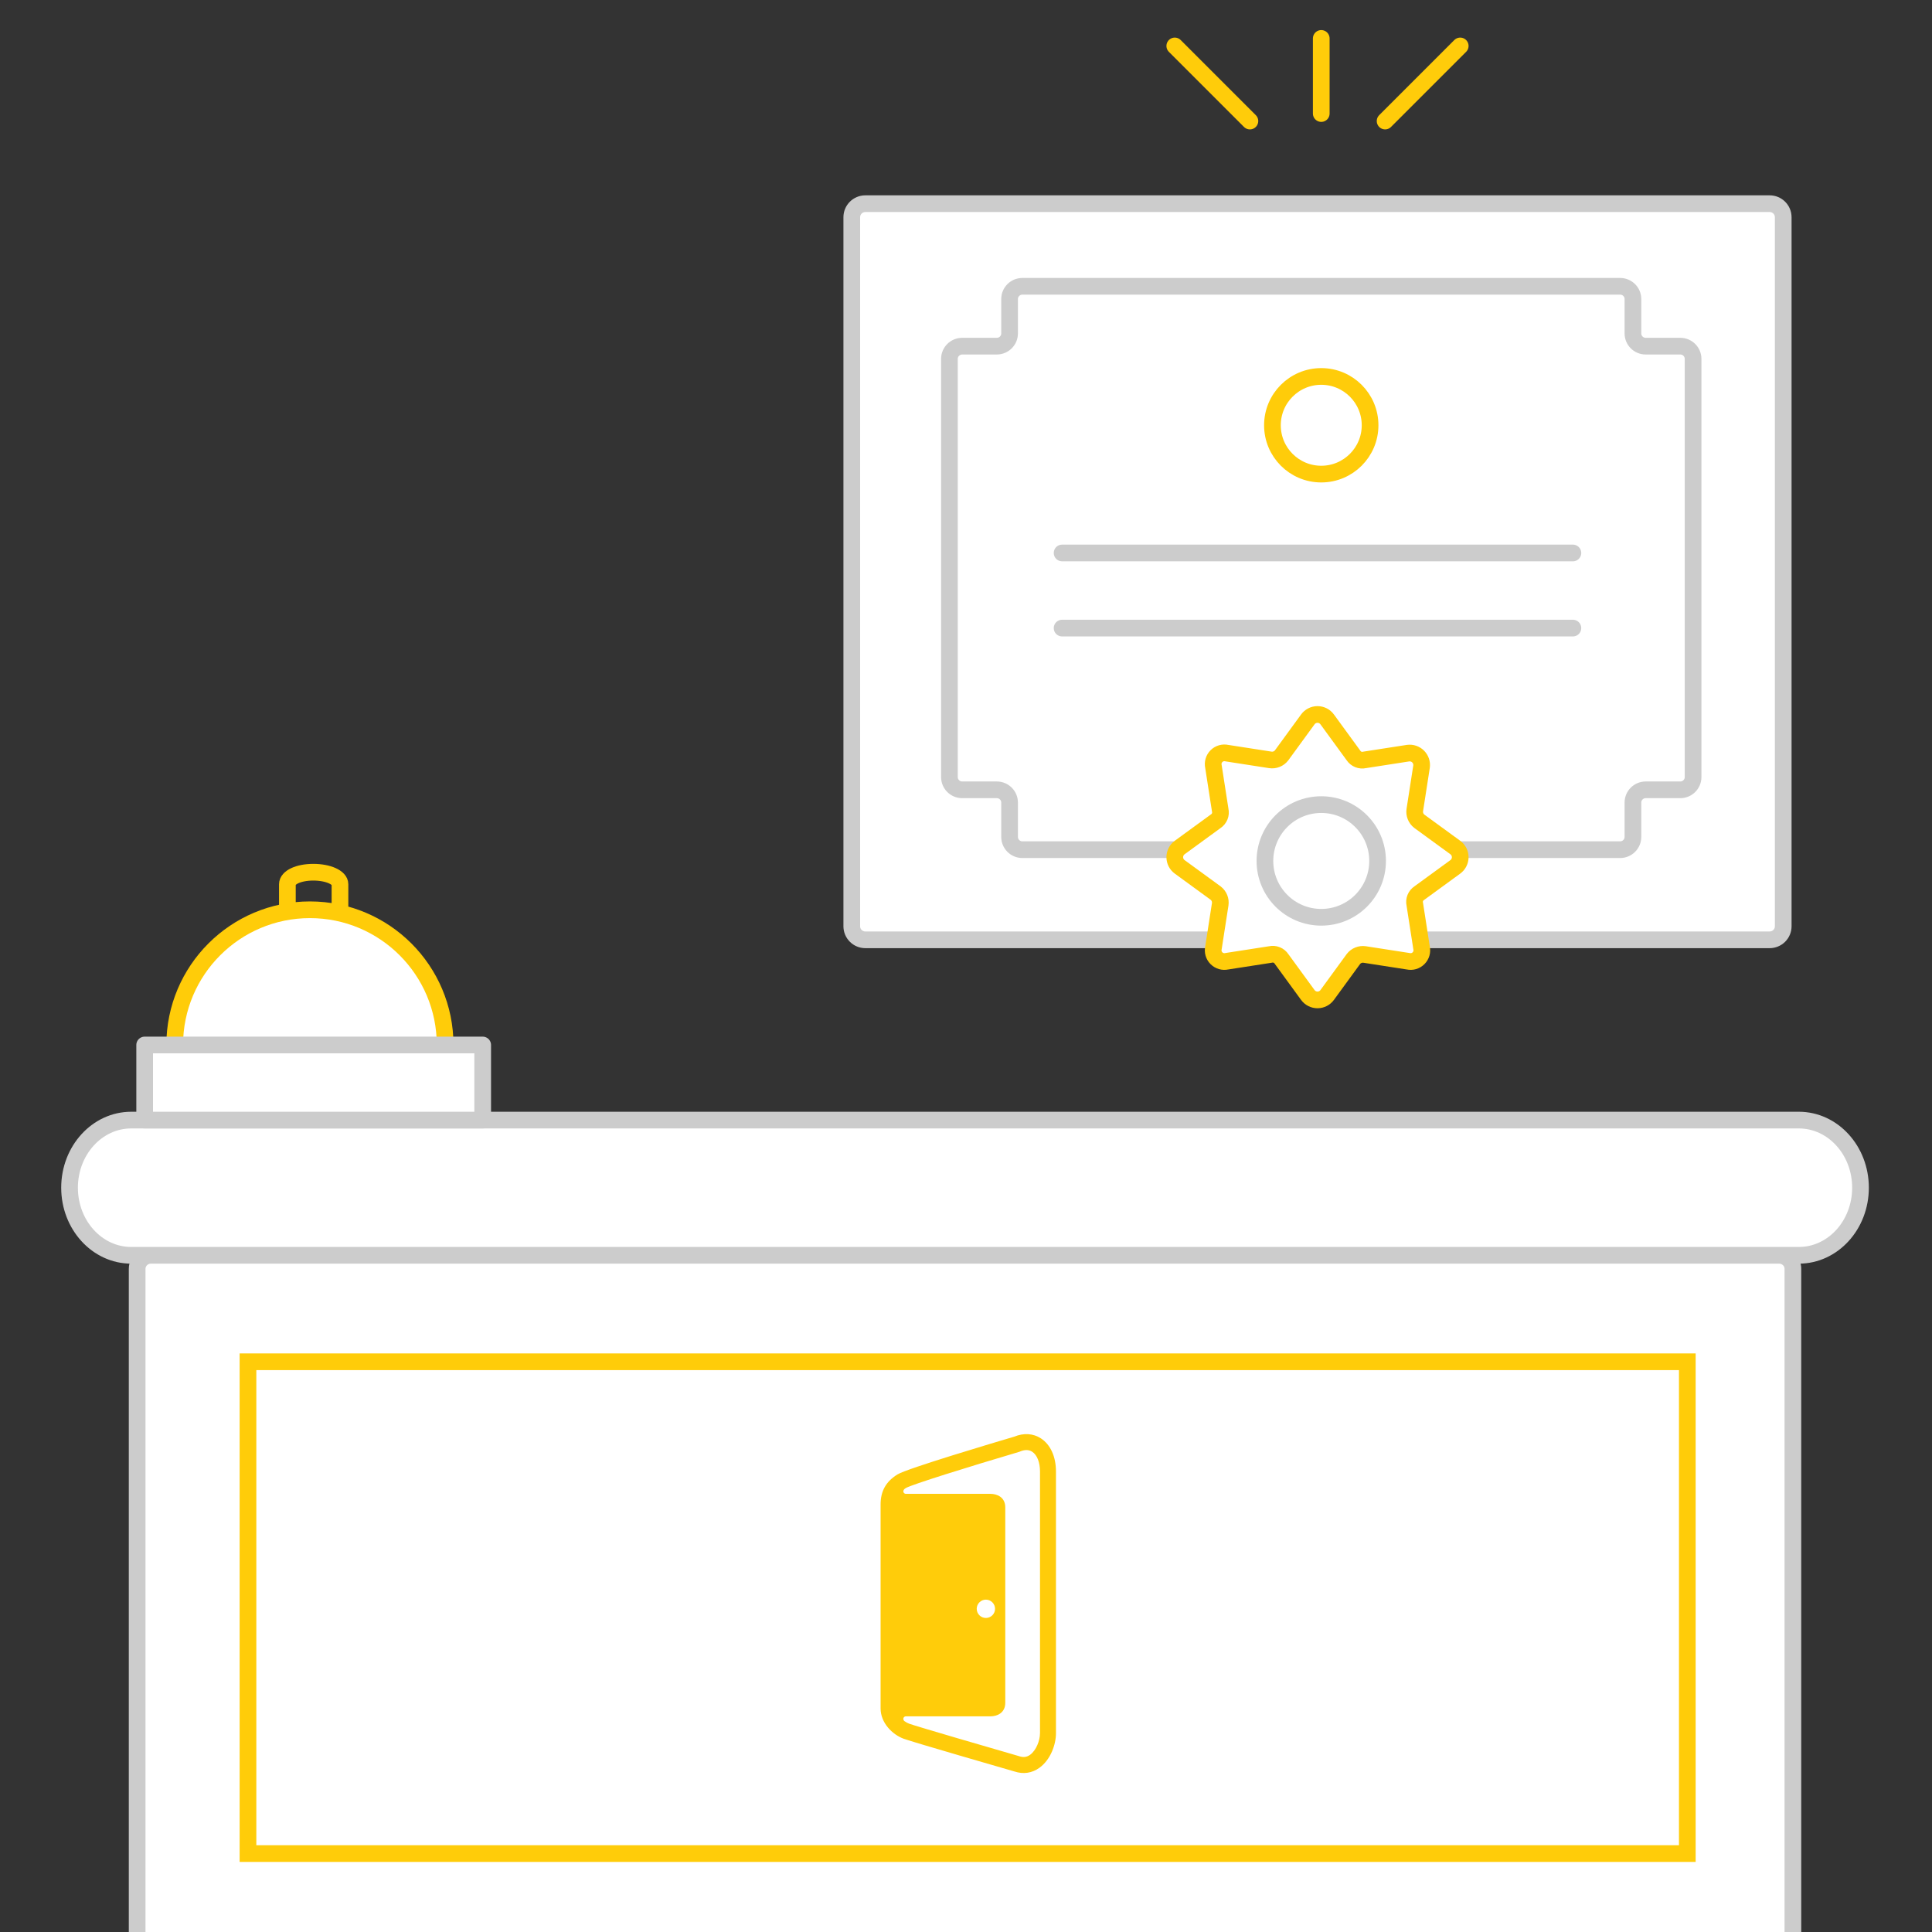 <svg xmlns="http://www.w3.org/2000/svg" width="250" height="250" viewBox="0 0 250 250">
  <rect x="0" y="0" width="250" height="250" fill="#333333" stroke="none"/>
  <g fill="none" fill-rule="evenodd" transform="translate(9 4)">
    <g stroke-linecap="round" stroke-linejoin="round" stroke-width="2.16" transform="translate(101.22)">
      <path fill="#FFF" fill-rule="nonzero" stroke="#CCC" d="M45.674,117.612 L1.757,117.612 C0.786,117.612 3.5913672e-13,116.828 3.5913672e-13,115.861 L3.5913672e-13,24.107 C3.5913672e-13,23.14 0.786,22.356 1.757,22.356 L118.771,22.356 C119.742,22.356 120.528,23.14 120.528,24.107 L120.528,115.861 C120.528,116.325 120.343,116.771 120.013,117.099 C119.684,117.427 119.237,117.612 118.771,117.612 L45.674,117.612 L45.674,117.612 Z"/>
      <path fill="#FFF" fill-rule="nonzero" stroke="#CCC" d="M43.48,105.948 L22.074,105.948 C21.16,105.948 20.42,105.211 20.42,104.302 L20.42,99.849 C20.42,98.94 19.679,98.203 18.766,98.203 L14.29,98.203 C13.377,98.203 12.636,97.466 12.636,96.557 L12.636,42.439 C12.636,41.53 13.377,40.793 14.29,40.793 L18.766,40.793 C19.679,40.793 20.42,40.056 20.42,39.147 L20.42,34.694 C20.42,33.785 21.16,33.048 22.074,33.048 L99.426,33.048 C100.34,33.048 101.08,33.785 101.08,34.694 L101.08,39.147 C101.08,40.056 101.821,40.793 102.734,40.793 L107.21,40.793 C108.123,40.793 108.864,41.53 108.864,42.439 L108.864,96.557 C108.864,97.466 108.123,98.203 107.21,98.203 L102.734,98.203 C101.821,98.203 101.08,98.94 101.08,99.849 L101.08,104.302 C101.08,105.211 100.34,105.948 99.426,105.948 L78.02,105.948"/>
      <path fill="#FFF" fill-rule="nonzero" stroke="#FFCC0A" d="M73.727,95.2 L72.855,100.818 C72.772,101.372 72.995,101.927 73.437,102.271 L78.086,105.661 C78.491,105.952 78.732,106.421 78.732,106.92 C78.732,107.419 78.491,107.888 78.086,108.179 L73.437,111.569 C72.955,111.882 72.722,112.464 72.855,113.022 L73.727,118.64 C73.84,119.128 73.694,119.641 73.339,119.995 C72.985,120.35 72.472,120.496 71.984,120.383 L66.366,119.511 C65.812,119.428 65.257,119.651 64.913,120.093 L61.523,124.742 C61.232,125.147 60.763,125.388 60.264,125.388 C59.765,125.388 59.296,125.147 59.005,124.742 L55.615,120.093 C55.302,119.611 54.72,119.378 54.162,119.511 L48.544,120.383 C48.056,120.496 47.543,120.35 47.189,119.995 C46.834,119.641 46.688,119.128 46.801,118.64 L47.673,113.022 C47.756,112.468 47.533,111.913 47.091,111.569 L42.442,108.179 C42.037,107.888 41.796,107.419 41.796,106.92 C41.796,106.421 42.037,105.952 42.442,105.661 L47.091,102.271 C47.573,101.958 47.806,101.376 47.673,100.818 L46.801,95.2 C46.688,94.712 46.834,94.199 47.189,93.845 C47.543,93.49 48.056,93.344 48.544,93.457 L54.162,94.329 C54.716,94.412 55.271,94.189 55.615,93.747 L59.005,89.098 C59.296,88.693 59.765,88.452 60.264,88.452 C60.763,88.452 61.232,88.693 61.523,89.098 L64.913,93.747 C65.226,94.229 65.808,94.462 66.366,94.329 L71.984,93.457 C72.463,93.392 72.945,93.555 73.287,93.897 C73.629,94.239 73.792,94.721 73.727,95.2 Z"/>
      <circle cx="60.75" cy="107.406" r="7.29" fill="#FFF" fill-rule="nonzero" stroke="#CCC"/>
      <line x1="27.216" x2="93.312" y1="67.554" y2="67.554" stroke="#CCC"/>
      <line x1="27.216" x2="93.312" y1="77.274" y2="77.274" stroke="#CCC"/>
      <circle cx="60.75" cy="51.03" r="6.318" fill="#FFF" fill-rule="nonzero" stroke="#FFCC0A"/>
      <g stroke="#FFCC0A" transform="translate(40.824)">
        <line x1="19.926" x2="19.926" y1="10.692" y2=".972"/>
        <line x1=".972" x2="10.692" y1="1.944" y2="11.664"/>
        <line x1="37.908" x2="28.188" y1="1.944" y2="11.664"/>
      </g>
    </g>
    <g transform="translate(0 108.864)">
      <path fill="#FFF" fill-rule="nonzero" stroke="#CCC" stroke-linecap="round" stroke-linejoin="round" stroke-width="2.16" d="M223 51.329L223 140.94 8.748 140.94 8.748 51.329C8.748 50.359 9.545 49.572 10.528 49.572L221.22 49.572C222.203 49.572 223 50.359 223 51.329zM7.979 32.076L223.769 32.076C228.176 32.076 231.748 35.993 231.748 40.824L231.748 40.824C231.748 45.655 228.176 49.572 223.769 49.572L7.979 49.572C3.572 49.572 3.41060513e-13 45.655 3.41060513e-13 40.824L3.41060513e-13 40.824C3.41060513e-13 35.993 3.572 32.076 7.979 32.076z"/>
      <g fill-rule="nonzero" transform="translate(23.088 63.348)">
        <rect width="186.25" height="63.64" fill="#FFF" stroke="#FFCC09" stroke-width="2.16"/>
        <path fill="#FFCC0A" d="M21.61,0.916 C20.608,0.261 19.38,0.187 18.138,0.696 C15.805,1.386 4.315,4.798 3.046,5.577 C1.553,6.498 0.86,7.734 0.86,9.469 L0.86,35.856 C0.86,37.716 2.367,39.237 3.855,39.783 C5.101,40.237 17.672,43.871 18.206,44.024 L18.167,44.012 C19.327,44.398 20.449,44.234 21.413,43.539 C22.883,42.478 23.553,40.49 23.553,39.088 L23.553,5.189 C23.553,3.282 22.845,1.723 21.61,0.916 Z M21.485,39.086 C21.485,39.996 21.006,41.282 20.204,41.86 C19.783,42.163 19.344,42.221 18.819,42.048 L18.781,42.035 C15.16,40.989 5.546,38.194 4.567,37.837 C4.347,37.757 4.127,37.636 3.922,37.486 C3.66,37.194 3.871,36.881 4.13,36.881 L15.08,36.881 C15.908,36.881 16.994,36.464 16.994,35.127 L16.994,9.844 C16.994,8.508 15.908,8.091 15.08,8.091 L4.13,8.091 C3.862,8.091 3.645,7.753 3.962,7.452 C4.018,7.415 4.069,7.376 4.132,7.337 C4.915,6.88 12.243,4.593 18.742,2.673 L18.805,2.655 L18.864,2.63 C19.498,2.355 20.043,2.357 20.48,2.645 C21.111,3.059 21.488,4.01 21.488,5.189 L21.488,39.086 L21.485,39.086 Z M13.299,22.969 C13.299,22.316 13.834,21.781 14.484,21.781 C15.137,21.781 15.671,22.315 15.671,22.969 C15.671,23.622 15.137,24.152 14.484,24.152 C13.834,24.152 13.299,23.624 13.299,22.969 Z" transform="translate(81 9)"/>
      </g>
      <g stroke-width="2.16" transform="translate(9.72)">
        <path stroke="#FFCC09" d="M21.822,5.530576e-14 C19.905,5.530576e-14 18.468,0.68 18.468,1.555 L18.468,6.804 L25.272,6.804 L25.272,1.555 C25.272,0.68 23.739,5.530576e-14 21.822,5.530576e-14 Z"/>
        <path fill="#FFF" fill-rule="nonzero" stroke="#FFCC09" d="M21.384,26.244 L21.384,25.466 L18.468,26.244 L3.888,22.356 C3.888,12.693 11.721,4.86 21.384,4.86 C31.047,4.86 38.88,12.693 38.88,22.356 L21.384,26.244 Z"/>
        <rect width="43.74" height="9.72" y="22.356" fill="#FFF" fill-rule="nonzero" stroke="#CCC" stroke-linecap="round" stroke-linejoin="round"/>
      </g>
    </g>
  </g>
</svg>
